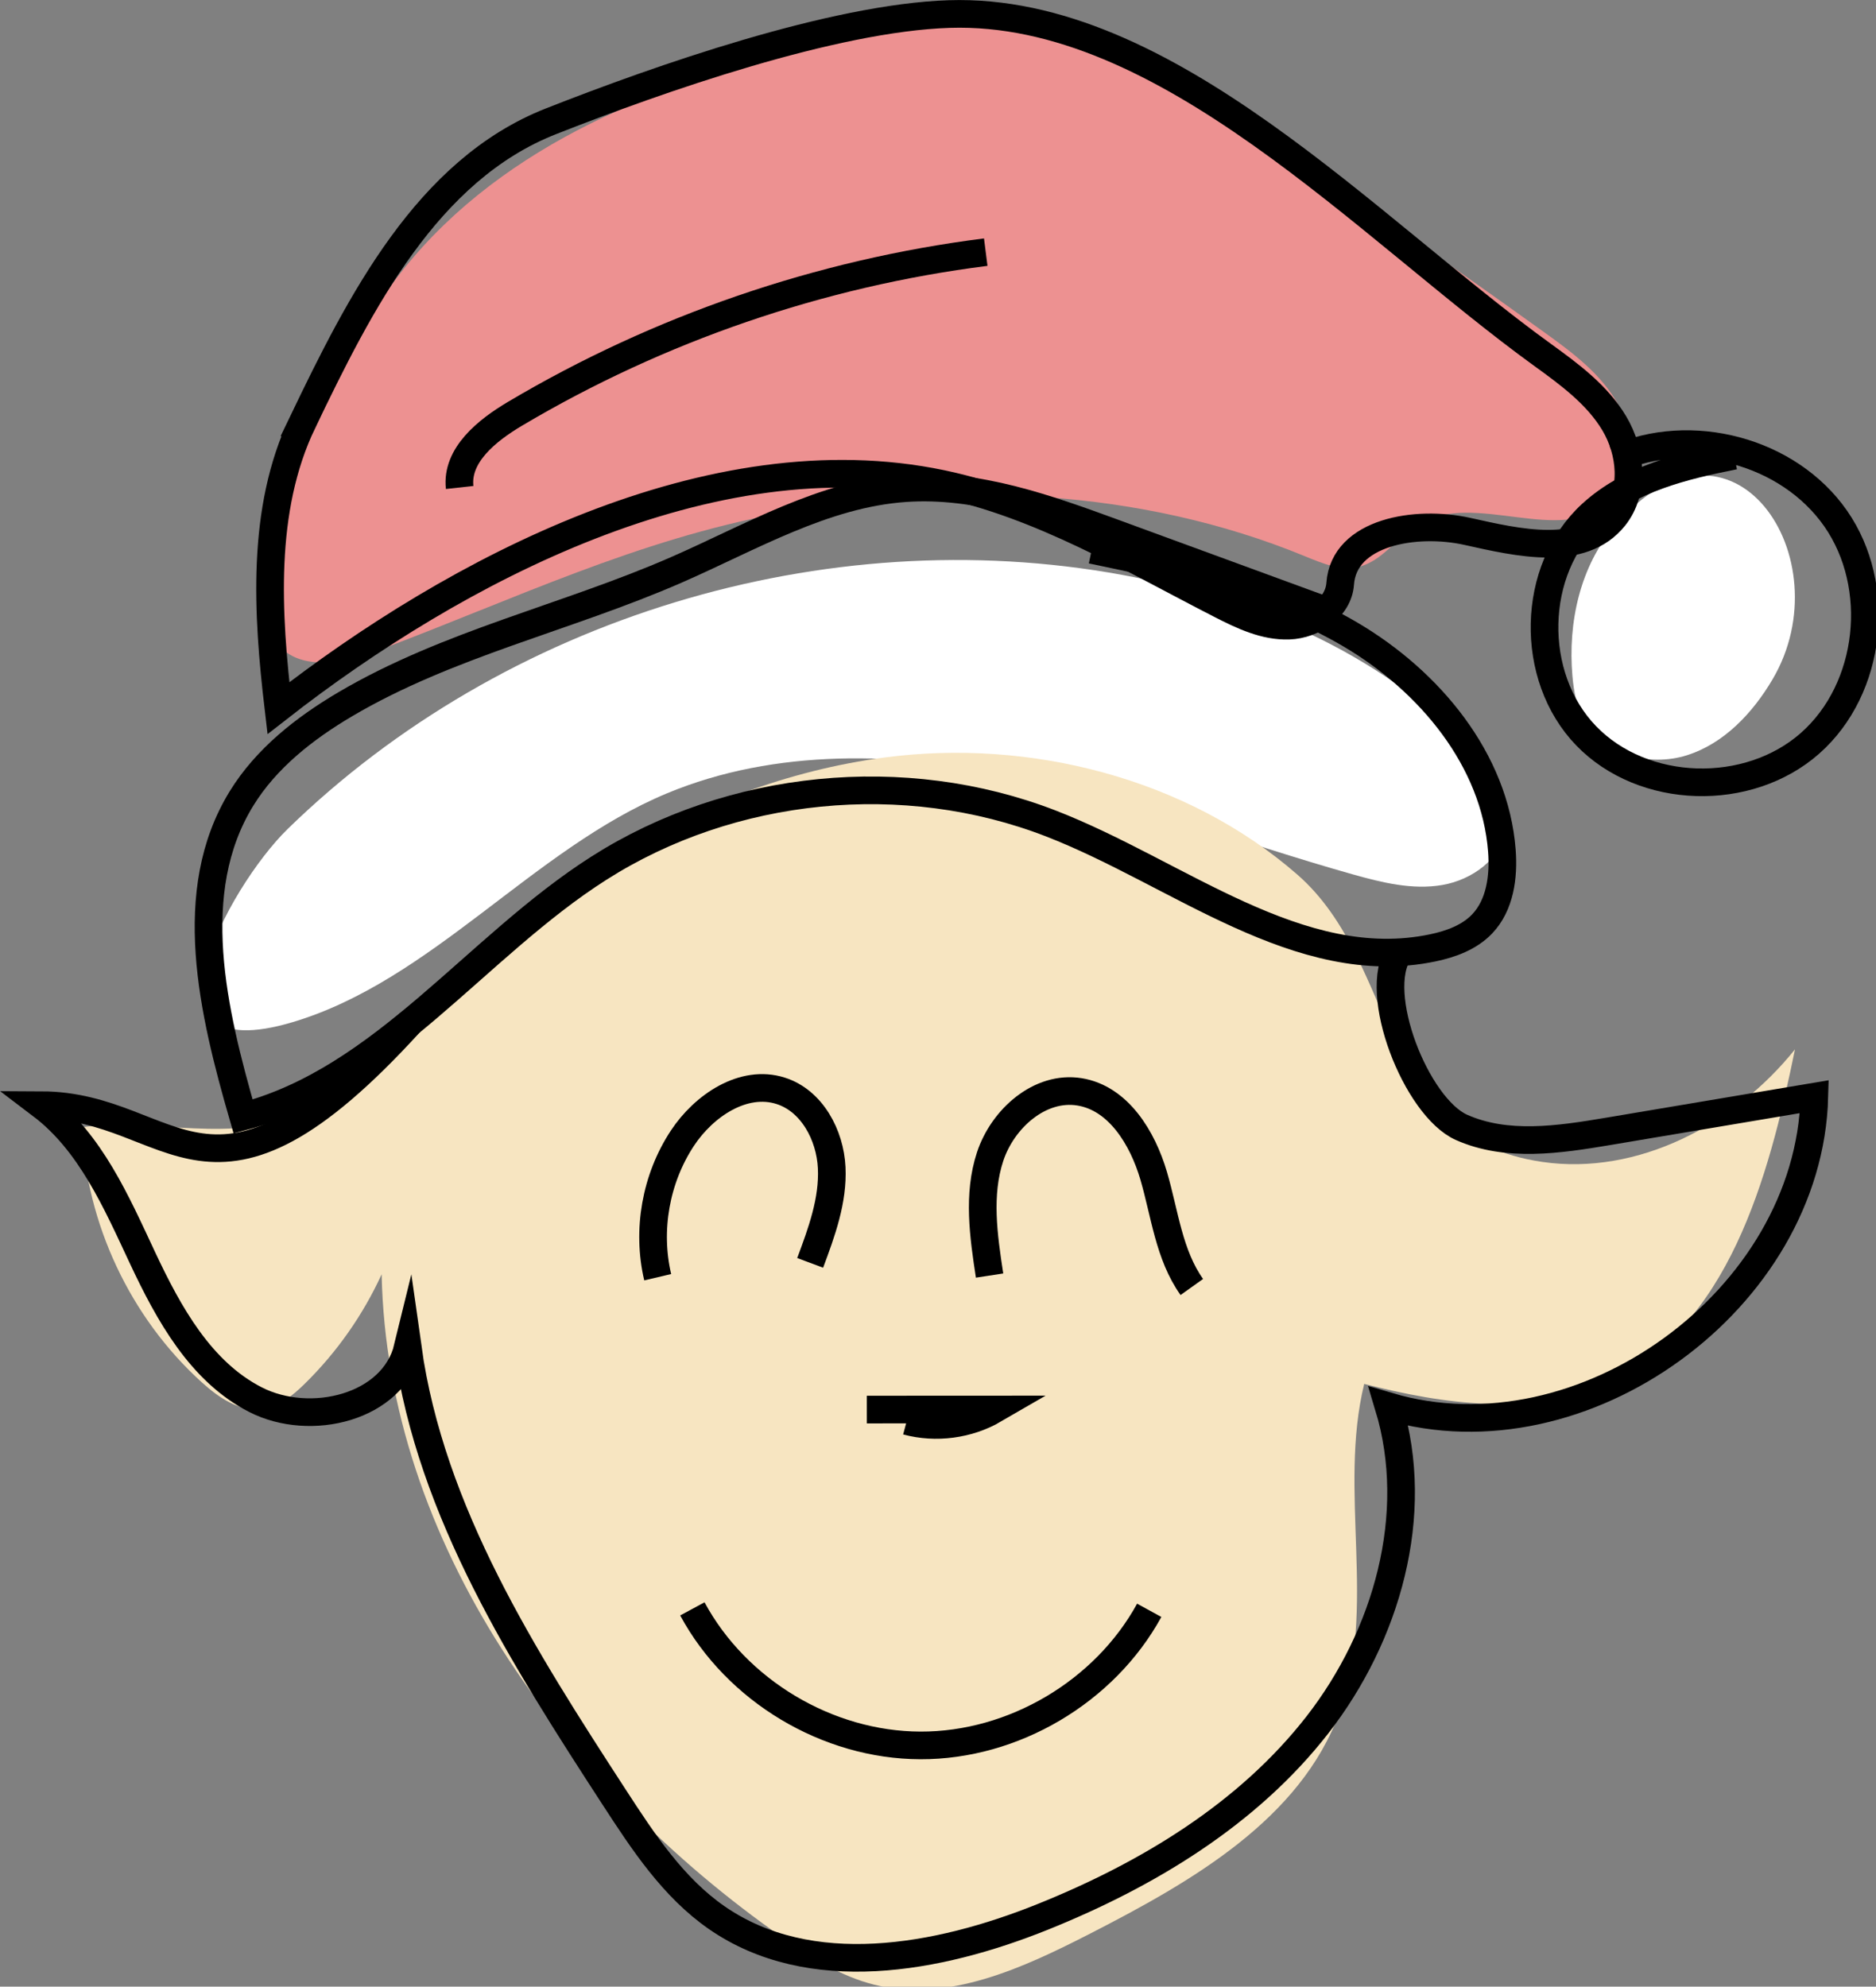 <?xml version="1.0" encoding="UTF-8" standalone="no"?>
<!-- Generator: Adobe Illustrator 21.0.0, SVG Export Plug-In . SVG Version: 6.00 Build 0)  -->

<svg
   version="1.1"
   id="Layer_1"
   x="0px"
   y="0px"
   width="60.433"
   height="64"
   viewBox="0 0 60.433 64"
   enable-background="new 0 0 595.276 595.276"
   xml:space="preserve"
   sodipodi:docname="reshot-icon-christmas-elf-L5SPQYHFGR.svg"
   inkscape:version="1.1.1 (3bf5ae0d25, 2021-09-20)"
   xmlns:inkscape="http://www.inkscape.org/namespaces/inkscape"
   xmlns:sodipodi="http://sodipodi.sourceforge.net/DTD/sodipodi-0.dtd"
   xmlns:xlink="http://www.w3.org/1999/xlink"
   xmlns="http://www.w3.org/2000/svg"
   xmlns:svg="http://www.w3.org/2000/svg"><rect x="0" y="0" width="60.433" height="64" fill="#808080" stroke="none"/><defs
   id="defs43" /><sodipodi:namedview
   id="namedview41"
   pagecolor="#505050"
   bordercolor="#eeeeee"
   borderopacity="1"
   inkscape:pageshadow="0"
   inkscape:pageopacity="0"
   inkscape:pagecheckerboard="0"
   showgrid="false"
   inkscape:zoom="4.8313723"
   inkscape:cx="51.641642"
   inkscape:cy="60.955766"
   inkscape:window-width="1920"
   inkscape:window-height="991"
   inkscape:window-x="-9"
   inkscape:window-y="-9"
   inkscape:window-maximized="1"
   inkscape:current-layer="Layer_1"
   fit-margin-top="0"
   fit-margin-left="0"
   fit-margin-right="0"
   fit-margin-bottom="0" />
<g
   id="g38"
   transform="matrix(0.111,0,0,0.111,-2.669,-1.07)">
	<defs
   id="defs3">
		<rect
   id="SVGID_53_"
   width="595.276"
   height="595.276"
   x="0"
   y="0" />
	</defs>
	<clipPath
   id="SVGID_2_">
		<use
   xlink:href="#SVGID_53_"
   overflow="visible"
   id="use5"
   x="0"
   y="0"
   width="100%"
   height="100%" />
	</clipPath>
	<g
   clip-path="url(#SVGID_2_)"
   id="g36">
		<path
   fill="#ffffff"
   d="m 492.795,162.102 c -10.178,11.779 -13.77,28.227 -12.41,43.735 0.394,4.491 1.203,9.047 3.394,12.987 5.508,9.91 18.954,13.427 29.771,10.03 10.817,-3.397 19.138,-12.266 24.901,-22.03 20.732,-35.124 -11.864,-83.829 -45.656,-44.722 z"
   id="path8" />
		<path
   fill="#ffffff"
   d="m 217.599,239.888 c 31.519,-13.126 67.323,-12.045 100.755,-5.113 33.432,6.932 65.435,19.389 98.303,28.634 8.462,2.38 17.298,4.564 25.961,3.078 8.663,-1.486 17.134,-7.61 18.612,-16.275 1.51,-8.855 -4.381,-17.192 -10.574,-23.698 -26.348,-27.68 -63.446,-43.158 -101.035,-50.045 -86.205,-15.794 -179.324,12.575 -242.081,73.749 -17.524,17.083 -45.961,70.216 1.453,56.067 40.364,-12.046 69.708,-50.197 108.606,-66.397 z"
   id="path10" />
		<path
   fill="#ed9191"
   d="m 250.327,158.619 c 50.791,-9.38 104.559,-7.227 152.329,12.414 4.977,2.046 10.309,4.324 15.559,3.141 7.034,-1.585 11.276,-8.705 17.467,-12.403 16.419,-9.805 41.194,6.49 55.377,-6.338 7.567,-6.844 7.515,-19.286 2.652,-28.255 -4.863,-8.969 -13.388,-15.267 -21.672,-21.224 C 447.043,87.979 421.786,70.366 396.28,53.122 374.67,38.512 352.105,23.845 326.454,19.103 c -21.085,-3.899 -42.83,-0.787 -63.783,3.768 -45.778,9.951 -92.239,28.356 -121.535,64.913 -11.952,14.915 -20.513,32.203 -28.978,49.341 -13.608,27.55 -25.227,78.91 22.152,61.085 38.885,-14.629 74.645,-31.951 116.017,-39.591 z"
   id="path12" />
		<path
   fill="#f7e5c1"
   d="m 471.64,346.853 c 27.717,4.037 55.816,-10.81 73.333,-32.666 -7.692,37.674 -19.397,80.64 -54.355,96.654 -21.848,10.009 -47.384,6.412 -70.662,0.442 -7.605,31.096 3.796,65.176 -7.142,95.262 -11.3,31.082 -42.934,49.175 -72.366,64.258 -19.571,10.029 -41.415,20.177 -62.746,14.828 -9.705,-2.434 -18.339,-7.918 -26.542,-13.647 C 187.343,527.419 136.435,457.29 134.802,379.47 c -5.424,11.839 -13.035,22.672 -22.334,31.788 -3.441,3.373 -7.399,6.65 -12.17,7.329 -6.593,0.938 -12.755,-3.294 -17.692,-7.764 -20.753,-18.789 -33.572,-46.077 -34.785,-74.046 21.225,-2.794 44.236,5.104 63.481,-4.274 9.151,-4.459 16.111,-12.296 23.104,-19.694 39.382,-41.656 89.738,-75.895 146.576,-83.353 41.836,-5.489 87.46,5.98 119.546,33.993 29.881,26.089 22.678,76.349 71.112,83.404 z"
   id="path14" />
		<g
   id="g34">
			<path
   fill="none"
   stroke="#000000"
   stroke-width="8.026"
   stroke-miterlimit="10"
   d="m 340.864,169.224 c 25.953,5.413 52.394,11.162 75.222,24.642 22.828,13.48 41.823,36.245 43.825,62.68 0.571,7.541 -0.514,15.788 -5.741,21.253 -3.722,3.891 -9.046,5.831 -14.316,6.935 -38.769,8.123 -73.907,-21.785 -110.838,-36.107 -42.503,-16.482 -92.722,-11.512 -131.169,12.982 -35.676,22.729 -62.345,61.288 -103.251,72.062 -8.791,-30.48 -17.086,-65.245 -0.474,-92.27 7.162,-11.652 18.28,-20.373 30.055,-27.33 29.753,-17.579 64.252,-25.127 95.928,-38.942 21.77,-9.495 43.01,-22.187 66.704,-23.817 20.755,-1.428 41.01,5.843 60.542,13.003 21.648,7.936 43.295,15.871 64.943,23.807"
   id="path16" />
			<path
   fill="none"
   stroke="#000000"
   stroke-width="8.026"
   stroke-miterlimit="10"
   d="m 527.347,141.903 c -14.818,2.937 -30.275,6.694 -41.415,16.898 -17.65,16.167 -18.194,47.18 -1.559,64.39 16.635,17.21 47.068,18.001 64.999,2.146 17.931,-15.855 21.083,-45.577 7.401,-65.217 -13.681,-19.64 -42.074,-27.086 -63.913,-17.29"
   id="path18" />
			<path
   fill="none"
   stroke="#000000"
   stroke-width="8.026"
   stroke-miterlimit="10"
   d="m 111.852,132.226 c 16.73,-34.837 36.097,-73.212 72.055,-87.371 31.418,-12.372 81.883,-30.051 115.631,-31.141 63,-2.035 121.185,62.03 172.256,98.974 7.803,5.644 15.803,11.541 20.734,19.813 4.931,8.272 6.031,19.614 0.034,27.149 -9.441,11.863 -27.915,7.499 -42.714,4.203 -14.799,-3.296 -35.796,0.091 -36.865,15.215 -0.494,6.988 -7.841,11.892 -14.842,12.147 -7.001,0.255 -13.624,-2.914 -19.858,-6.112 -26.247,-13.464 -52.061,-28.987 -80.931,-35.044 -67.069,-14.073 -141.17,25.016 -192.506,65.09 -3.191,-27.156 -5.177,-57.551 7.006,-82.923 z"
   id="path20" />
			<path
   fill="none"
   stroke="#000000"
   stroke-width="8.026"
   stroke-miterlimit="10"
   d="m 157.44,151.119 c -1.031,-9.405 7.952,-16.579 16.088,-21.407 41.69,-24.741 88.499,-40.811 136.593,-46.894"
   id="path22" />
			<path
   fill="none"
   stroke="#000000"
   stroke-width="8.026"
   stroke-miterlimit="10"
   d="m 430.108,285.922 c -8.165,11.818 4.968,45.066 18.091,50.908 13.123,5.842 28.259,3.567 42.424,1.184 19.992,-3.364 39.983,-6.728 59.975,-10.092 -1.533,58.793 -67.145,106.525 -123.555,89.886 9.501,31.399 -0.517,66.534 -20.664,92.423 -20.147,25.889 -49.284,43.489 -79.719,55.73 -30.518,12.274 -67.559,18.972 -94.597,0.239 -12.649,-8.763 -21.35,-22.004 -29.732,-34.909 -26.298,-40.491 -53.255,-82.69 -59.965,-130.502 -4.236,17.386 -28.218,23.21 -44.155,15.074 -15.938,-8.136 -25.216,-24.992 -32.816,-41.193 -7.6,-16.201 -15.057,-33.48 -29.317,-44.29 39.077,0.149 48.485,40.272 106.999,-24.016"
   id="path24" />
			<path
   fill="none"
   stroke="#000000"
   stroke-width="8.026"
   stroke-miterlimit="10"
   d="m 224.977,476.572 c 12.813,23.75 39.185,39.544 66.171,39.629 26.986,0.085 53.457,-15.543 66.419,-39.212"
   id="path26" />
			<path
   fill="none"
   stroke="#000000"
   stroke-width="8.026"
   stroke-miterlimit="10"
   d="m 214.918,380.318 c -3.217,-13.662 -0.566,-28.603 7.153,-40.324 6.241,-9.477 17.707,-17.211 28.522,-13.777 9.063,2.878 14.369,12.819 14.822,22.317 0.454,9.498 -2.924,18.713 -6.251,27.621"
   id="path28" />
			<path
   fill="none"
   stroke="#000000"
   stroke-width="8.026"
   stroke-miterlimit="10"
   d="m 311.234,379.839 c -1.76,-11.49 -3.483,-23.492 0.161,-34.53 3.644,-11.038 14.46,-20.647 25.935,-18.791 11.298,1.828 18.302,13.376 21.525,24.357 3.223,10.981 4.432,22.957 11.072,32.279"
   id="path30" />
			<path
   fill="none"
   stroke="#000000"
   stroke-width="8.026"
   stroke-miterlimit="10"
   d="m 275.612,418.73 c 12.323,-0.006 24.647,-0.012 36.97,-0.018 -7.577,4.402 -16.929,5.639 -25.389,3.359"
   id="path32" />
		</g>
	</g>
</g>
</svg>
